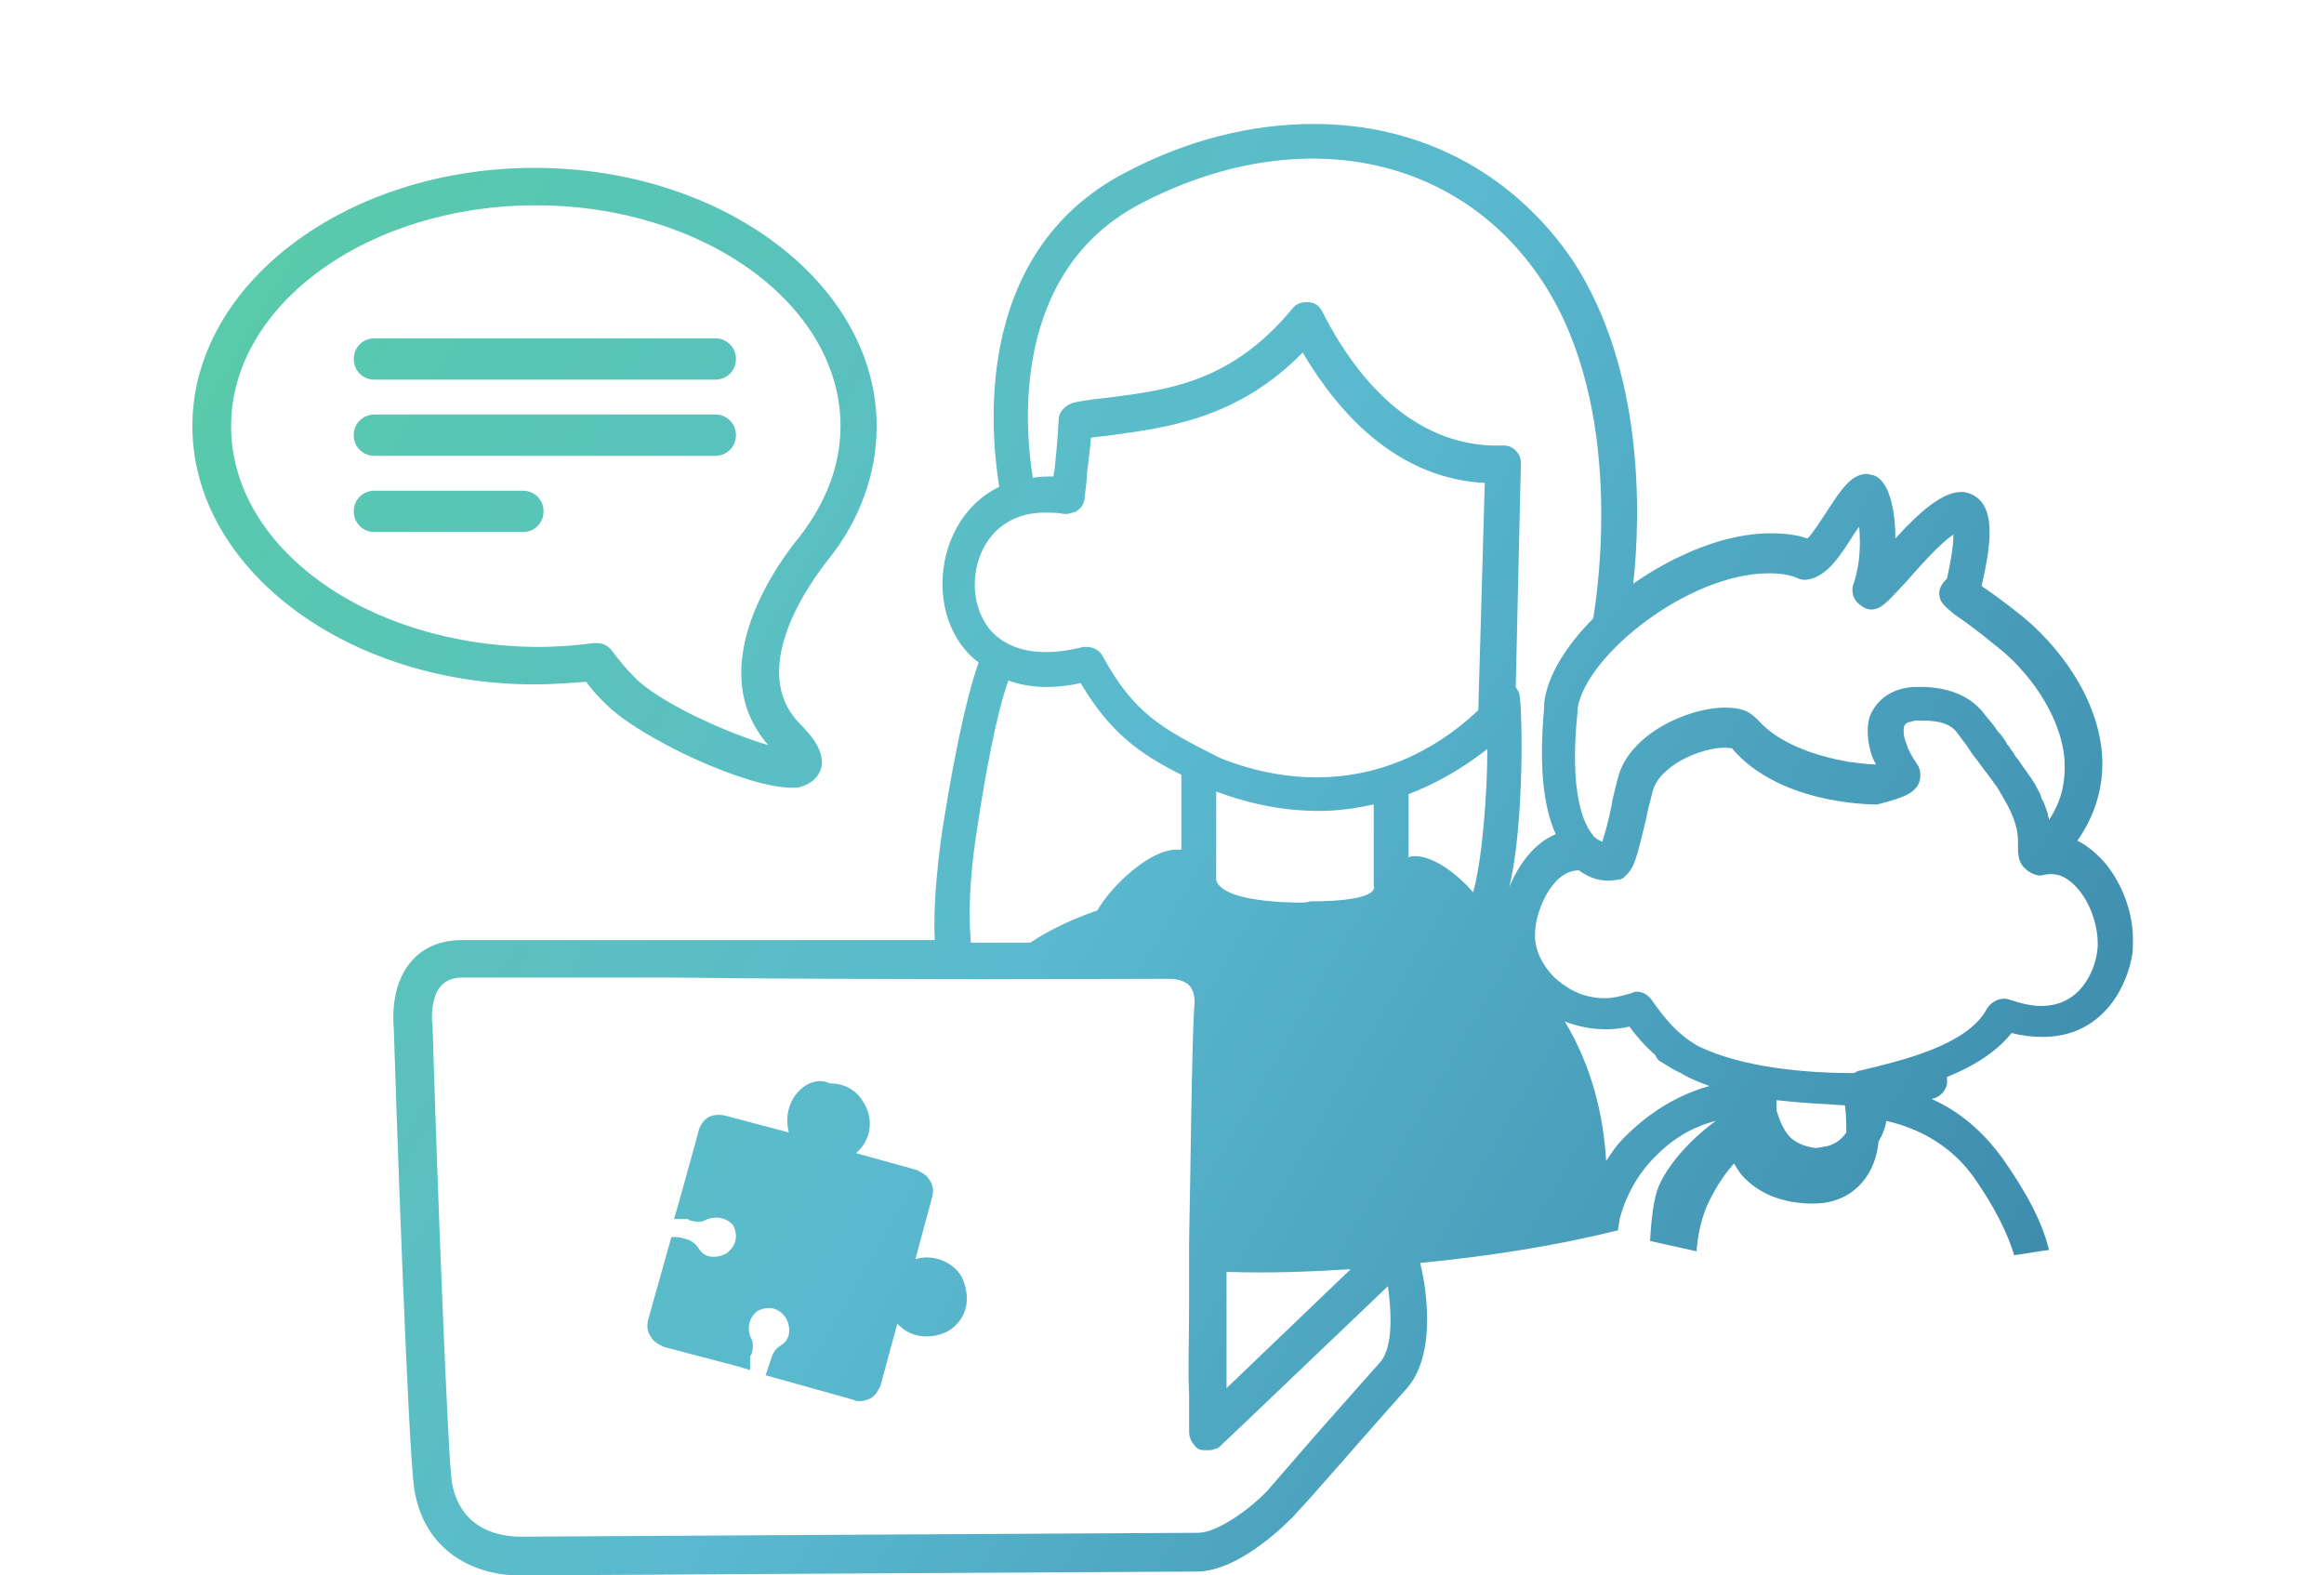 <svg xmlns="http://www.w3.org/2000/svg" viewBox="0 0 180 122"><linearGradient id="a" gradientUnits="userSpaceOnUse" x1="13.445" y1="387.368" x2="150.719" y2="466.623" gradientTransform="translate(0 -356)"><stop offset="0" stop-color="#59caab"/><stop offset=".497" stop-color="#5ab9cf"/><stop offset=".995" stop-color="#3e8dae"/><stop offset="1" stop-color="#3e8dae"/></linearGradient><path d="M62.5 84c-1.2.7-1.8 2.2-1.4 3.7l-4.9-1.3c-.4-.1-.9-.1-1.3.1s-.7.7-.8 1.1l-.1.4-1.5 5.4-.3 1h1c.1 0 .1 0 .2.1.4.1.8.2 1.2 0 .8-.4 1.7-.2 2.2.4.6 1.3-.3 2-.6 2.2-.6.3-1.5.4-2-.3-.2-.3-.4-.6-.9-.8-.4-.1-.7-.2-.9-.2H52l-1.8 6.4c-.1.4-.1.9.2 1.3.2.4.6.6 1 .8l5.7 1.5 1 .3v-1c0-.1 0-.1.1-.2.1-.4.2-.8 0-1.2-.4-.8-.2-1.7.5-2.2 1.1-.5 1.8 0 2.2.6.3.6.4 1.5-.3 2-.3.2-.6.4-.8.9l-.5 1.5 6.8 1.9c.2.1.3.1.5.1.3 0 .6-.1.8-.2.4-.2.6-.6.8-1l1.3-4.8c1.1 1.2 2.7 1.2 3.9.6 1.2-.7 2-2.2 1.1-4.2-.7-1.2-2.2-1.8-3.6-1.4l1.3-4.8c.1-.4.1-.9-.2-1.3-.2-.4-.6-.6-1-.8l-4.7-1.3c1.3-1.1 1.3-2.8.6-3.9-.5-.9-1.4-1.5-2.6-1.5-.7-.3-1.2-.2-1.8.1M29 38c-.9 0-1.6.7-1.6 1.6 0 .9.7 1.6 1.6 1.6h11.5c.9 0 1.6-.7 1.6-1.6 0-.9-.7-1.6-1.6-1.6H29zm0-5.9c-.9 0-1.6.7-1.6 1.6 0 .9.7 1.6 1.6 1.6h26.4c.9 0 1.6-.7 1.6-1.6 0-.9-.7-1.6-1.6-1.6H29zm0-5.9c-.9 0-1.6.7-1.6 1.6s.7 1.6 1.6 1.6h26.4c.9 0 1.6-.7 1.6-1.6s-.7-1.6-1.6-1.6H29zM17.9 33c0-9.4 10.6-17.1 23.6-17.1S65.1 23.6 65.1 33c0 3-1.1 5.9-3.2 8.6-1.4 1.7-7.7 10-2.4 16.1-3.1-.9-8.5-3.3-10.4-5.3-.5-.5-1.1-1.2-1.7-2-.3-.4-.7-.6-1.2-.6H46c-1.5.2-3 .3-4.4.3C28.4 50 17.9 42.4 17.9 33m-3 0c0 11 11.9 20 26.5 20 1.3 0 2.6-.1 4-.2.5.7 1 1.2 1.5 1.7 2.7 2.7 10.9 6.5 14.4 6.5.3 0 .6 0 .8-.1.7-.2 1.3-.7 1.5-1.4.3-1.2-.6-2.4-1.6-3.4-4.3-4.3 1-11.3 2.1-12.7 2.5-3.1 3.8-6.7 3.8-10.4 0-11-11.9-20-26.5-20s-26.5 9-26.5 20m89.5 65.3h.2l-9.6 9.2v-9h.1c3.1.1 6.1 0 9.3-.2m34.4-10.1c-.5-.4-.9-1.2-1.2-2.2v-.8c1.8.2 3.6.3 5.3.4.1.8.1 1.5.1 2.1-.4.6-1 1-1.7 1.1-.2 0-.4.1-.7.1-.7-.1-1.3-.3-1.8-.7m-17.6-9.1c1.5.6 3.3.8 5 .4.6.8 1.2 1.5 2 2.2.1.2.2.4.4.5.5.3 1.1.7 1.6.9.6.4 1.4.7 2.2 1-2.5.7-4.8 2.1-6.8 4.2-.4.4-.8 1-1.2 1.6-.2-3.5-1.1-7.3-3.2-10.8m-30.8-3.3c.3 0 1.2 0 1.7.5.3.3.5.9.4 1.7-.2 2.8-.3 13.7-.4 18.2v4.5c0 3.3-.1 5.6 0 7.3v2.9c0 .4.2.8.4 1 .2.3.4.4.8.4h.3c.2 0 .3 0 .5-.1h.1c.2-.1.3-.2.4-.3l1.9-1.8 11-10.5c.3 2.2.4 4.9-.7 6-.9 1-2.3 2.6-3.9 4.4s-3.3 3.8-4.7 5.4c-1.3 1.4-3.9 3.3-5.4 3.3-2.3 0-51.5.3-52.1.3-.5 0-4.9.3-5.7-4.2-.3-1.9-1.1-22.1-1.5-35.4-.1-.6-.1-2.3.7-3.1.4-.4.9-.6 1.7-.6h15.9c15.8.2 38.2.1 38.6.1m10.2-5.9c-6.8-.1-6.4-1.9-6.4-1.9v-6.7c2.7 1 5.3 1.5 8 1.5 1.4 0 2.8-.2 4.2-.5v6.3s.7 1.2-4.9 1.2c-.3.1-.6.1-.9.1m8.5-8.4c2.1-.8 4.2-2 6.1-3.5 0 3.5-.4 8.6-1.1 11.1-1.3-1.5-3.1-2.8-4.5-2.8-.2 0-.3 0-.5.1v-4.9zm39.5-.8c.2-.4.2-1.1-.1-1.5-.4-.6-.7-1.1-.8-1.5-.3-.7-.3-1.2-.2-1.5.1-.2.3-.3.5-.3.2-.1.4-.1.5-.1h.4c1.4 0 2.3.3 2.8 1.1.3.4.7.9 1 1.4.2.3.4.5.6.8l.9 1.2c.3.4.6.8.8 1.2.8 1.3 1.3 2.5 1.3 3.6v.6c0 .6.1 1.2.6 1.6.3.3.8.5 1.1.5.2 0 .5-.1.7-.1 1-.1 1.8.6 2.3 1.2 1.1 1.3 1.7 3.5 1.4 5-.2 1.2-1.2 4-4.3 4-.8 0-1.6-.2-2.5-.5-.6-.2-1.3.1-1.7.7-1.5 2.9-6.9 4.1-9.8 4.8-.2 0-.3.1-.5.2-3.7 0-8.6-.4-12.1-2.1-1.7-1-2.6-2.2-3.6-3.6-.3-.4-.7-.6-1.1-.6-.1 0-.3 0-.4.1-.7.2-1.4.4-2.1.4-1.9 0-3.1-.9-3.9-1.6-1-1-1.6-2.3-1.5-3.5 0-1.4 1.2-4.8 3.4-4.8.9.7 1.8.8 2.3.8.4 0 .7-.1.9-.1.1 0 .1-.1.2-.1s.1-.1.1-.1c.8-.6 1-1.6 1.7-4.5.1-.6.3-1.3.5-2.1.5-2 3.7-3.4 5.6-3.4.4 0 .6.1.5 0 3.6 4.3 10.5 4.4 11.3 4.4 1.9-.5 2.8-.8 3.2-1.6m-73 4c1.1-7.4 2-10.6 2.5-12 .8.3 1.8.5 3 .5.8 0 1.7-.1 2.6-.3 2.2 3.7 4.4 5.4 7.8 7.1v5.8h-.4c-2.1 0-5.1 2.9-6.1 4.7-2 .7-3.7 1.5-5.2 2.5h-4.6c-.2-2.2-.1-4.9.4-8.3m68.1-23.5c.1-.1.2-.3.3-.4.1 1.2.1 2.8-.4 4.3-.1.2-.3.9.2 1.5.3.3.7.6 1.1.6.8 0 1.2-.5 2.7-2.1.8-.9 2.6-3 3.7-3.7 0 .6-.1 1.6-.5 3.4-.3.3-.6.7-.6 1.1 0 .8.5 1.1 1.2 1.7.6.4 1.6 1.1 3.3 2.5 2.2 1.7 4.9 5.1 5.2 8.7.1 1.7-.2 3.2-1.2 4.7 0-.2-.1-.3-.1-.5 0-.1-.1-.2-.1-.3-.1-.3-.2-.6-.4-.9v-.1c-.1-.3-.3-.6-.5-1-.1-.1-.1-.2-.2-.3-.1-.2-.3-.4-.4-.6-.1-.1-.2-.3-.3-.4-.1-.2-.3-.4-.4-.6-.1-.1-.2-.2-.3-.4s-.3-.4-.4-.6c-.1-.1-.2-.2-.2-.3-.2-.3-.4-.6-.7-.9-.3-.5-.7-.9-1-1.3-1-1.3-2.5-2-4.6-2.1h-.9c-1.5.1-2.6.8-3.2 1.9-.3.5-.4 1.2-.3 2.2.1.6.2 1.2.6 1.9-.6 0-1.3-.1-2.1-.2-2.3-.4-5.3-1.3-7-3.2-.2-.2-.5-.5-.9-.7s-1-.3-1.7-.3c-2.9 0-7.5 2.1-8.3 5.5-.2.8-.4 1.5-.5 2.2-.2 1-.5 2.1-.7 2.7-.1-.1-.3-.1-.5-.3-.1-.1-.2-.1-.2-.2-.7-.8-1.9-3.2-1.2-9.7v-.2c.7-4.1 8.6-10.4 14.8-10.4.9 0 1.6.1 2.3.4.2.1.4.1.6.1 1.6-.2 2.6-1.8 3.8-3.7m-60.2-1.7c.3-.2.5-.6.5-.9.1-.9.2-1.5.2-2 .1-.9.2-1.5.3-2.7.5-.1 1-.1 1.6-.2 4.4-.6 9.8-1.3 14.8-6.4 4.6 7.8 10 9.9 14.1 10.1l-.5 17.6c-3.6 3.4-7.9 5.2-12.5 5.2-2.5 0-5-.5-7.5-1.5-4.6-2.3-6.7-3.5-9.1-7.9-.2-.4-.7-.7-1.2-.7h-.3c-3.1.8-5.6.4-7.1-1.2-.8-.9-1.3-2.2-1.3-3.6 0-2.8 1.8-5.6 5.4-5.6.5 0 1 0 1.5.1h.3c.3-.1.6-.1.8-.3m4.8-23.7c12.2-6.4 24.8-3.9 31.3 6.2 6.2 9.6 4.2 23.5 3.8 25.9-2.1 2.1-3.6 4.5-3.8 6.6v.3c-.4 4.4-.1 7.6.9 9.8-1.7.7-2.9 2.4-3.6 4.1 1.2-5 1-13.8.8-14.8 0-.3-.2-.5-.3-.7l.4-17.3c0-.4-.1-.7-.4-1s-.6-.4-1-.4c-5.5.2-10.4-3.3-14-10.4-.2-.4-.6-.7-1.1-.7s-.9.1-1.2.5c-4.7 5.7-9.6 6.3-14.3 6.9-.9.1-1.9.2-2.7.4-.6.2-1.1.7-1.1 1.3-.1 1.9-.2 2.6-.3 3.7 0 .2-.1.4-.1.7-.5 0-1.1 0-1.6.1-.6-3.6-1.8-15.9 8.3-21.2m13.5-6.2c-4.8 0-9.8 1.2-14.7 3.8-12 6.3-10.3 20.6-9.7 24.3-2.9 1.4-4.4 4.5-4.4 7.5 0 2.1.7 4 2 5.4.2.2.5.5.8.7-.6 1.7-1.6 5.3-2.8 12.9-.5 3.5-.7 6.3-.6 8.6H35.8c-2.1 0-3.3.9-3.9 1.6-1.8 2-1.4 5.1-1.4 5.3.1 3.4 1.1 32.9 1.6 35.7.9 5.3 5.4 6.6 8 6.6h.7c.5 0 49.7-.3 51.9-.3 3.5 0 7.5-4.3 7.5-4.3 1.5-1.6 3.2-3.6 4.8-5.4 1.5-1.7 2.9-3.3 3.8-4.3 2.4-2.5 1.8-7.4 1.2-9.9 5.2-.5 10.4-1.3 15.2-2.5h.1c.1-.4.1-.8.2-1.1.4-1.5 1.3-3.1 2.2-4.1 1.5-1.7 3.2-2.8 5.2-3.3-1.8 1.3-3.6 3.2-4.4 5-.4.9-.6 2.5-.7 4.3l3.6.8c.1-1.2.3-2.3.8-3.5.5-1.1 1.2-2.3 2.1-3.3.2.3.4.7.7 1 1.2 1.3 2.9 2 5 2.1h.5c1.9 0 3.1-.9 3.7-1.6.8-.9 1.2-2.1 1.3-3.2.3-.5.5-1 .6-1.6 3.5.8 5.6 2.7 6.8 4.4 1.6 2.3 2.6 4.3 3.1 6 .9-.1 1.8-.3 2.7-.4-.5-2.1-1.7-4.4-3.6-7.1-1.1-1.5-2.8-3.4-5.5-4.6.7-.1 1.3-.8 1.2-1.5v-.2c2-.8 3.8-1.9 5-3.4.8.2 1.6.3 2.4.3 4.2 0 6.3-3.2 6.9-6.1.1-.4.1-.9.1-1.3v-.2c0-2-.8-4.2-2.1-5.8-.7-.8-1.4-1.4-2.2-1.8 1.4-2 2.1-4.3 1.9-6.8-.4-4.5-3.5-8.4-6.2-10.6-1.5-1.2-2.5-1.9-3.1-2.3v-.1c.8-3.5.8-5.3 0-6.4-.4-.5-1-.8-1.6-.8-1.4 0-3.1 1.4-5.1 3.6 0-2.3-.5-4.5-1.7-4.9-.1 0-.4-.1-.5-.1-1.2 0-2 1.2-3.1 2.9-.4.6-1.1 1.7-1.5 2.1-.9-.3-1.8-.4-2.9-.4-3.4 0-7.3 1.6-10.6 3.9.6-5.5.8-16.5-4.6-24.9-4.7-7-12-10.7-20.1-10.7z" fill="url(#a)"/></svg>